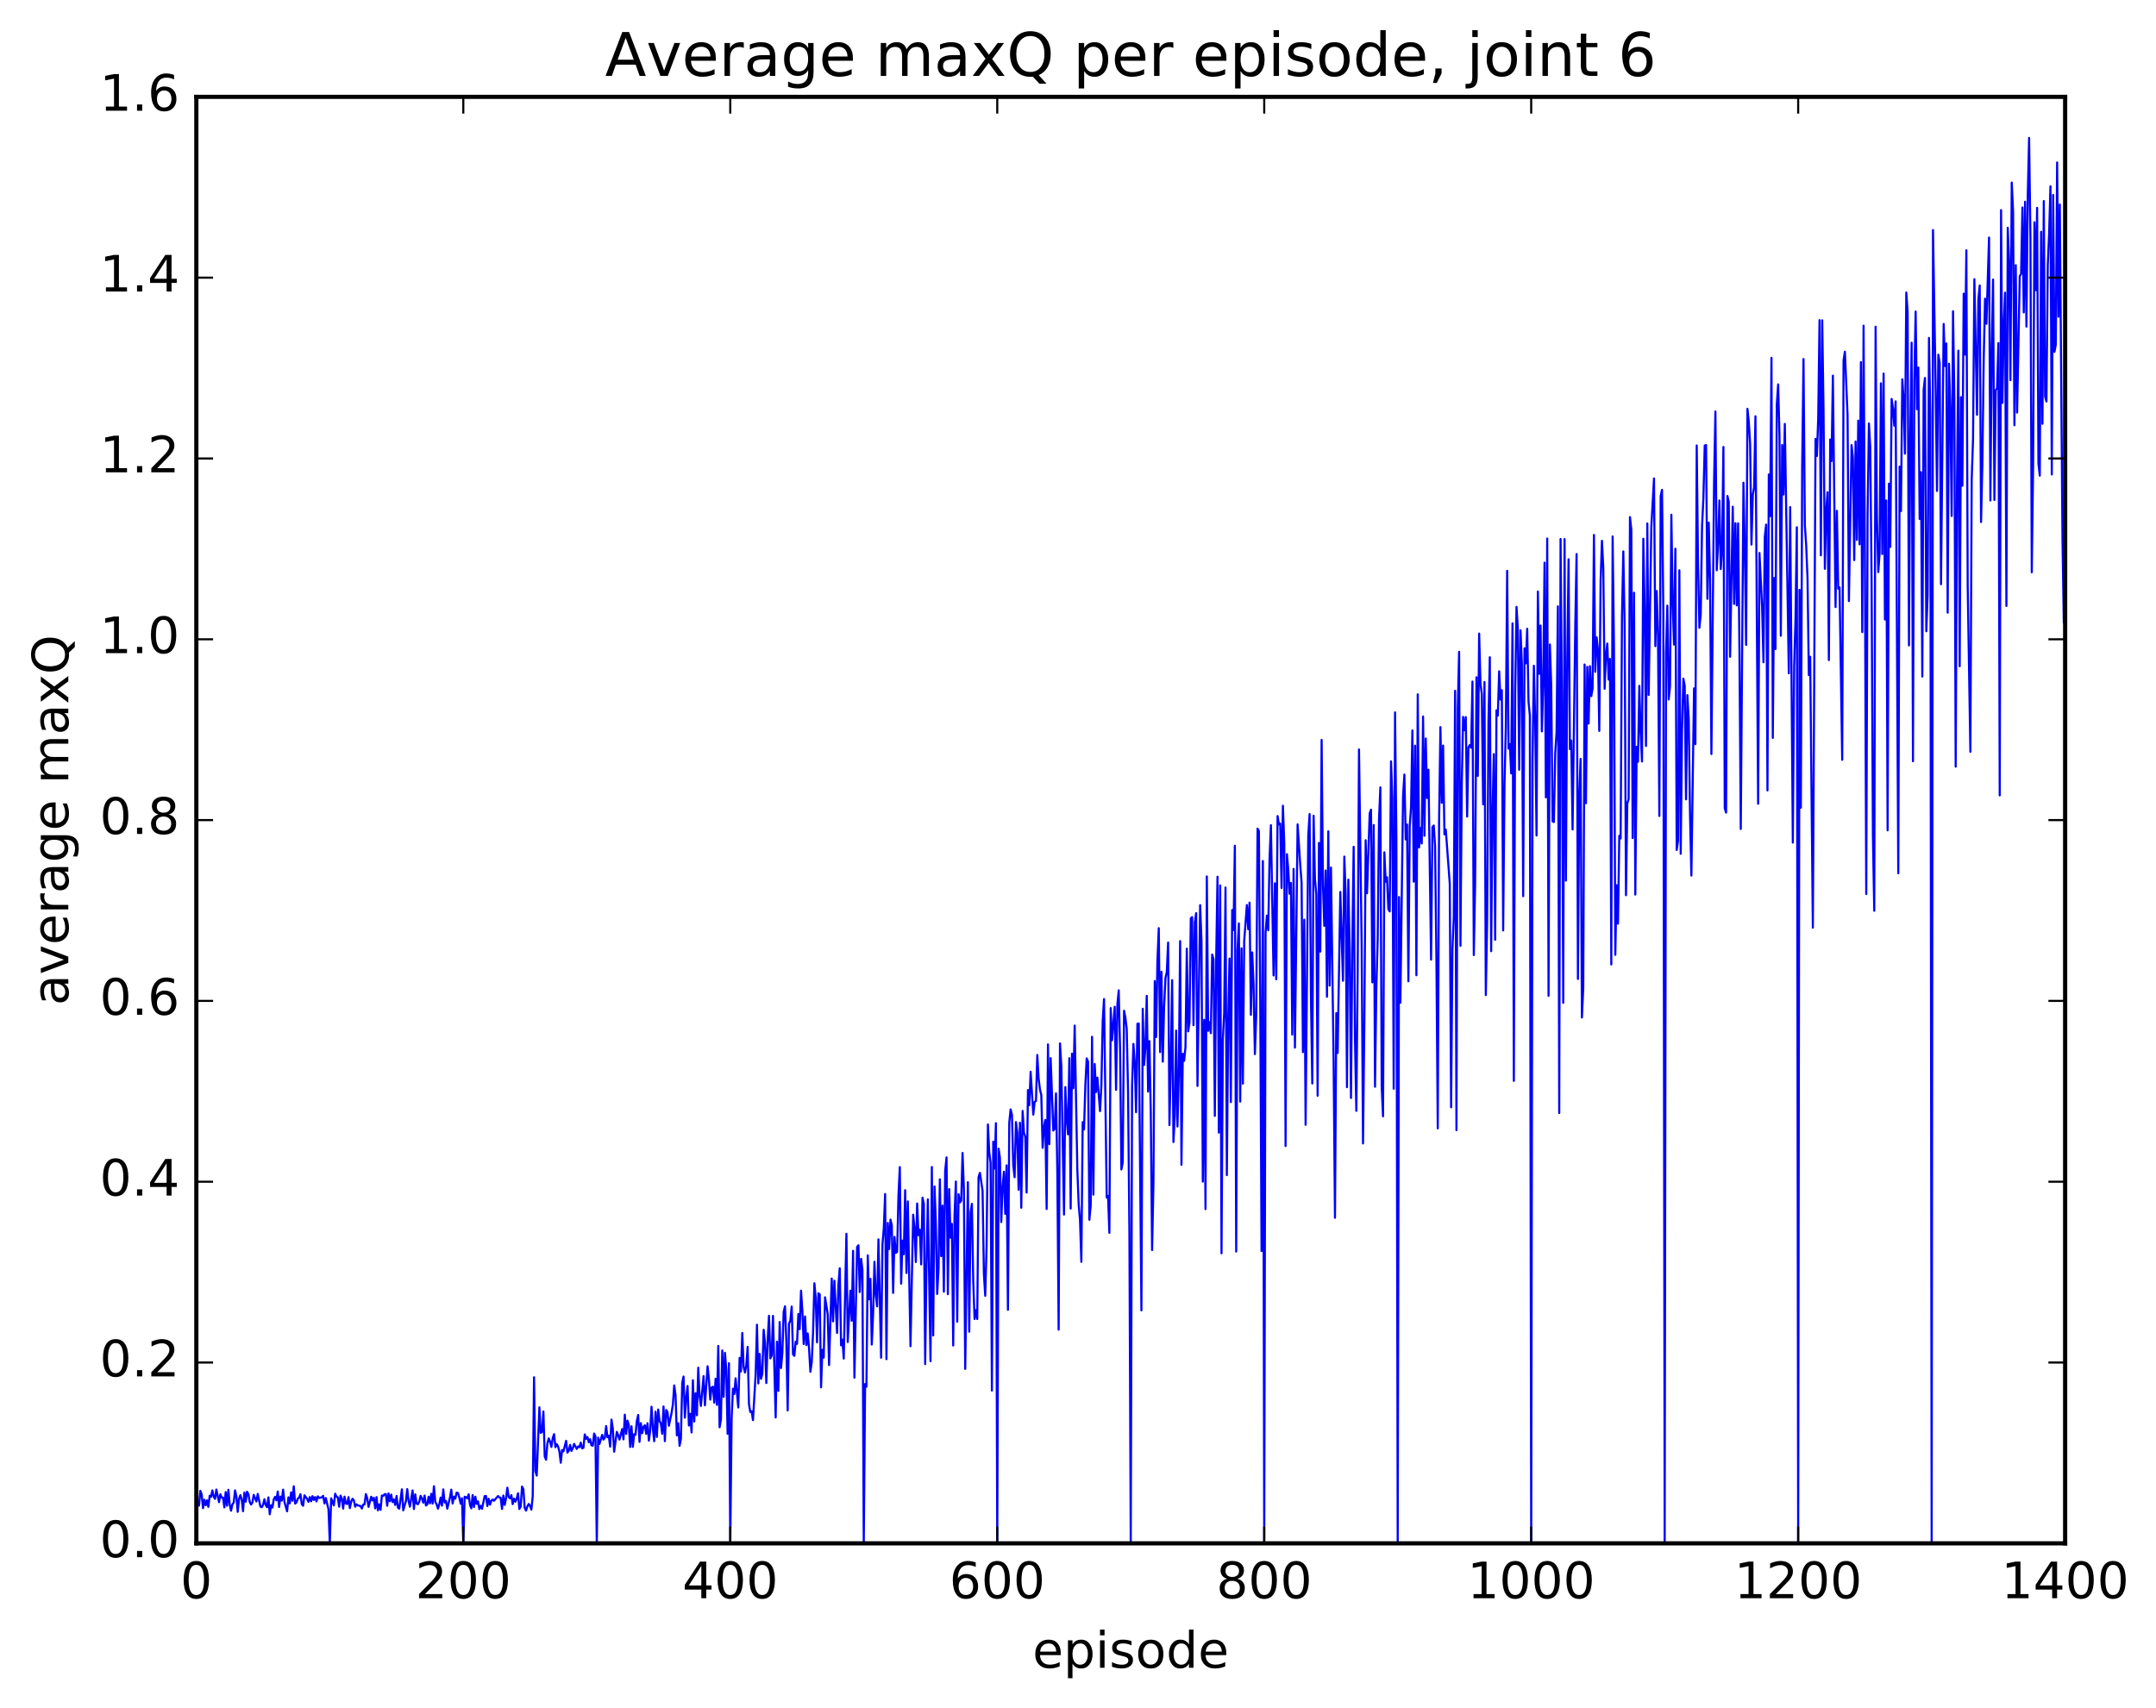 <?xml version="1.0" encoding="utf-8" standalone="no"?>
<!DOCTYPE svg PUBLIC "-//W3C//DTD SVG 1.1//EN"
  "http://www.w3.org/Graphics/SVG/1.1/DTD/svg11.dtd">
<!-- Created with matplotlib (http://matplotlib.org/) -->
<svg height="408pt" version="1.1" viewBox="0 0 515 408" width="515pt" xmlns="http://www.w3.org/2000/svg" xmlns:xlink="http://www.w3.org/1999/xlink">
 <defs>
  <style type="text/css">
*{stroke-linecap:butt;stroke-linejoin:round;stroke-miterlimit:100000;}
  </style>
 </defs>
 <g id="figure_1">
  <g id="patch_1">
   <path d="M 0 408.169 
L 515.768 408.169 
L 515.768 0 
L 0 0 
z
" style="fill:#ffffff;"/>
  </g>
  <g id="axes_1">
   <g id="patch_2">
    <path d="M 46.898 368.742 
L 493.298 368.742 
L 493.298 23.142 
L 46.898 23.142 
z
" style="fill:#ffffff;"/>
   </g>
   <g id="line2d_1">
    <path clip-path="url(#p1a069beee3)" d="M 46.898 358.721 
L 47.216 358.662 
L 47.535 359.735 
L 47.854 356.198 
L 48.173 357.058 
L 48.492 360.344 
L 48.811 358.315 
L 49.13 359.637 
L 49.448 358.481 
L 49.767 360.026 
L 50.086 357.361 
L 50.405 357.645 
L 50.724 356.106 
L 51.043 357.599 
L 51.361 358.124 
L 51.68 355.885 
L 52.318 358.913 
L 52.637 357.024 
L 52.956 357.812 
L 53.275 357.816 
L 53.593 360.163 
L 53.912 356.497 
L 54.231 359.752 
L 54.55 355.953 
L 54.869 359.485 
L 55.188 360.949 
L 55.507 359.448 
L 55.825 358.997 
L 56.144 356.091 
L 56.463 357.446 
L 56.782 361.22 
L 57.101 358.099 
L 57.42 357.227 
L 57.739 358.327 
L 58.057 361.071 
L 58.376 356.611 
L 58.695 358.797 
L 59.014 356.406 
L 59.333 356.982 
L 59.652 358.855 
L 59.971 359.469 
L 60.289 358.959 
L 60.608 357.167 
L 61.246 358.738 
L 61.565 356.946 
L 62.203 359.948 
L 62.522 360.116 
L 62.84 359.558 
L 63.159 358.199 
L 63.478 359.582 
L 63.797 360.122 
L 64.116 357.763 
L 64.435 361.797 
L 64.754 359.65 
L 65.072 360.201 
L 65.391 358.237 
L 65.71 357.634 
L 66.029 358.472 
L 66.348 356.366 
L 66.667 360.062 
L 66.986 357.57 
L 67.304 358.532 
L 67.623 355.911 
L 67.942 358.845 
L 68.58 361.096 
L 68.899 357.748 
L 69.218 359.201 
L 69.536 356.57 
L 69.855 358.572 
L 70.174 355.108 
L 70.493 359.24 
L 70.812 358.969 
L 71.131 358.048 
L 71.45 357.841 
L 71.768 357.008 
L 72.087 359.399 
L 72.406 359.761 
L 72.725 357.264 
L 73.363 358.125 
L 73.681 358.826 
L 74 357.69 
L 74.319 358.695 
L 74.638 357.475 
L 74.957 358.377 
L 75.276 357.688 
L 75.595 358.73 
L 75.913 357.515 
L 76.232 357.907 
L 76.87 357.757 
L 77.189 357.395 
L 77.508 359.206 
L 77.827 357.919 
L 78.464 360.594 
L 78.783 368.742 
L 79.102 357.99 
L 79.74 359.682 
L 80.059 356.895 
L 80.377 357.581 
L 80.696 357.75 
L 81.015 360 
L 81.334 357.335 
L 81.653 358.031 
L 81.972 360.444 
L 82.291 357.587 
L 82.609 359.206 
L 82.928 359.363 
L 83.247 357.709 
L 83.566 360.323 
L 83.885 358.783 
L 84.204 358.093 
L 84.523 358.465 
L 84.841 359.997 
L 85.16 359.429 
L 85.479 359.688 
L 86.117 359.821 
L 86.436 360.429 
L 86.755 359.467 
L 87.073 359.467 
L 87.392 356.972 
L 87.711 357.913 
L 88.03 360.029 
L 88.668 357.608 
L 88.987 358.506 
L 89.305 357.86 
L 89.624 360.392 
L 89.943 357.697 
L 90.262 360.854 
L 90.581 359.433 
L 90.9 360.742 
L 91.219 357.321 
L 91.537 357.42 
L 91.856 357.009 
L 92.175 356.967 
L 92.494 359.767 
L 92.813 356.806 
L 93.132 358.691 
L 93.451 357.102 
L 93.769 358.892 
L 94.088 358.248 
L 94.407 359.574 
L 94.726 357.417 
L 95.045 360.209 
L 95.364 360.455 
L 96.001 355.837 
L 96.32 360.855 
L 96.958 358.648 
L 97.277 355.793 
L 97.596 358.638 
L 97.915 359.983 
L 98.552 356.104 
L 98.871 360.548 
L 99.19 357.036 
L 99.509 359.245 
L 99.828 359.402 
L 100.147 358.806 
L 100.466 357.393 
L 100.784 358.011 
L 101.103 359.027 
L 101.422 357.334 
L 101.741 359.699 
L 102.06 359.471 
L 102.379 357.613 
L 102.698 359.191 
L 103.016 356.915 
L 103.335 359.249 
L 103.654 355.098 
L 103.973 358.865 
L 104.292 359.392 
L 104.611 360.456 
L 104.93 359.45 
L 105.248 357.801 
L 105.567 359.736 
L 105.886 355.854 
L 106.205 358.981 
L 106.524 358.6 
L 106.843 360.465 
L 107.48 357.828 
L 107.799 355.919 
L 108.118 359.229 
L 108.437 357.598 
L 108.756 358.088 
L 109.075 356.625 
L 109.394 356.723 
L 109.712 357.779 
L 110.031 359.246 
L 110.35 357.964 
L 110.669 368.742 
L 110.988 357.615 
L 111.307 357.694 
L 111.626 358.028 
L 111.944 357.022 
L 112.263 359.538 
L 112.582 360.372 
L 112.901 357.217 
L 113.22 360.075 
L 113.539 357.602 
L 113.858 359.325 
L 114.176 358.707 
L 114.495 360.555 
L 114.814 359.762 
L 115.133 360.495 
L 115.771 357.451 
L 116.09 357.438 
L 116.408 359.838 
L 116.727 358.086 
L 117.046 359.503 
L 117.365 358.584 
L 117.684 358.27 
L 118.003 358.569 
L 118.959 357.433 
L 119.278 357.772 
L 119.597 357.875 
L 119.916 360.54 
L 120.235 357.318 
L 120.553 359.557 
L 120.872 358.009 
L 121.191 355.444 
L 121.51 357.694 
L 121.829 357.979 
L 122.148 357.224 
L 122.467 359.376 
L 122.785 358.054 
L 123.104 358.799 
L 123.423 358.082 
L 123.742 356.782 
L 124.061 360.54 
L 124.38 359.931 
L 124.699 355.182 
L 125.017 355.824 
L 125.336 360.278 
L 125.655 360.924 
L 125.974 359.934 
L 126.293 359.335 
L 126.612 359.818 
L 126.931 360.677 
L 127.249 357.521 
L 127.568 329.063 
L 127.887 351.447 
L 128.206 352.558 
L 128.844 336.246 
L 129.163 342.348 
L 129.482 342.116 
L 129.8 337.239 
L 130.119 347.993 
L 130.438 348.772 
L 130.757 344.876 
L 131.076 343.661 
L 131.395 344.467 
L 131.714 345.708 
L 132.032 343.591 
L 132.351 342.656 
L 132.67 345.768 
L 132.989 345.041 
L 133.308 345.606 
L 133.627 346.816 
L 133.946 349.489 
L 134.264 346.453 
L 134.583 346.772 
L 135.221 344.25 
L 135.54 347.061 
L 135.859 346.625 
L 136.178 345.223 
L 136.496 346.665 
L 136.815 346.047 
L 137.134 344.979 
L 137.772 346.194 
L 138.091 345.585 
L 138.41 345.772 
L 138.728 344.674 
L 139.047 346.043 
L 139.366 345.914 
L 139.685 342.703 
L 140.004 343.779 
L 140.323 343.341 
L 140.642 344.604 
L 140.96 343.866 
L 141.279 345.326 
L 141.598 345.412 
L 141.917 342.511 
L 142.236 343.165 
L 142.555 368.742 
L 142.874 343.501 
L 143.192 344.999 
L 143.83 342.825 
L 144.149 343.954 
L 144.468 343.565 
L 144.787 340.726 
L 145.106 343.416 
L 145.424 343.023 
L 145.743 345.641 
L 146.062 339.177 
L 146.381 341.34 
L 146.7 346.852 
L 147.338 342.115 
L 147.656 342.864 
L 147.975 343.951 
L 148.613 341.45 
L 148.932 343.901 
L 149.251 338 
L 149.57 342.586 
L 149.888 339.417 
L 150.207 340.485 
L 150.526 345.718 
L 150.845 340.779 
L 151.164 345.699 
L 151.483 342.665 
L 151.802 342.817 
L 152.12 339.509 
L 152.439 338.075 
L 152.758 344.505 
L 153.077 340.022 
L 153.396 342.432 
L 153.715 340.878 
L 154.034 340.537 
L 154.352 342.578 
L 154.671 340.046 
L 154.99 344.212 
L 155.309 341.815 
L 155.628 336.102 
L 155.947 341.318 
L 156.266 344.343 
L 156.584 337.298 
L 156.903 343.329 
L 157.222 336.765 
L 157.541 339.499 
L 157.86 340.128 
L 158.179 342.575 
L 158.498 336.048 
L 158.816 344.329 
L 159.135 336.895 
L 159.454 337.422 
L 159.773 340.653 
L 160.411 337.611 
L 160.73 335.561 
L 161.048 331.019 
L 161.367 333.341 
L 161.686 342.944 
L 162.005 340.049 
L 162.324 345.443 
L 162.643 343.82 
L 162.962 330.396 
L 163.28 328.889 
L 163.599 338.715 
L 163.918 333.887 
L 164.237 331.142 
L 164.556 340.592 
L 164.875 337.809 
L 165.194 342.253 
L 165.512 329.773 
L 165.831 339.637 
L 166.15 332.879 
L 166.469 338.151 
L 166.788 326.781 
L 167.107 333.522 
L 167.425 335.914 
L 168.063 328.784 
L 168.382 335.771 
L 169.02 326.432 
L 169.339 329.555 
L 169.657 334.418 
L 169.976 331.525 
L 170.295 331.315 
L 170.614 335.13 
L 170.933 329.427 
L 171.252 335.653 
L 171.571 321.585 
L 171.889 341.008 
L 172.208 339.123 
L 172.527 322.665 
L 172.846 333.756 
L 173.165 323.233 
L 173.484 327.125 
L 173.803 342.576 
L 174.121 325.712 
L 174.44 368.742 
L 174.759 338.946 
L 175.078 331.797 
L 175.397 333.053 
L 175.716 329.312 
L 176.353 336.283 
L 176.672 324.436 
L 176.991 327.671 
L 177.31 318.473 
L 177.629 326.608 
L 177.948 327.938 
L 178.267 326.198 
L 178.585 321.808 
L 178.904 335.452 
L 179.223 337.359 
L 179.542 337.201 
L 179.861 339.31 
L 180.499 328.375 
L 180.817 316.509 
L 181.136 330.543 
L 181.455 323.482 
L 181.774 329.438 
L 182.093 328.224 
L 182.412 317.716 
L 182.731 320.761 
L 183.049 330.452 
L 183.368 320.238 
L 183.687 314.369 
L 184.006 324.554 
L 184.325 323.861 
L 184.644 314.401 
L 185.281 338.665 
L 185.6 320.576 
L 185.919 332.309 
L 186.238 315.863 
L 186.557 326.862 
L 186.876 323.379 
L 187.195 313.428 
L 187.513 312.104 
L 187.832 320.432 
L 188.151 336.987 
L 188.47 316.243 
L 188.789 315.544 
L 189.108 312.174 
L 189.427 323.604 
L 189.745 323.952 
L 190.064 320.56 
L 190.383 321.081 
L 190.702 313.952 
L 191.021 317.573 
L 191.34 308.37 
L 191.659 313.132 
L 191.977 321.123 
L 192.296 314.53 
L 192.615 321.37 
L 192.934 318.595 
L 193.253 322.115 
L 193.572 327.744 
L 193.891 325.569 
L 194.209 318.588 
L 194.528 306.609 
L 194.847 310.049 
L 195.166 320.727 
L 195.485 309.007 
L 195.804 309.24 
L 196.123 331.476 
L 196.441 322.5 
L 196.76 324.372 
L 197.079 309.955 
L 197.717 313.968 
L 198.036 326.156 
L 198.673 305.483 
L 198.992 315.716 
L 199.311 306.004 
L 199.949 318.483 
L 200.268 307.002 
L 200.587 303.022 
L 200.905 321.439 
L 201.224 320.07 
L 201.543 324.595 
L 202.181 294.778 
L 202.5 320.643 
L 203.137 308.37 
L 203.456 315.545 
L 203.775 298.852 
L 204.094 329.154 
L 204.732 297.933 
L 205.051 297.526 
L 205.369 308.705 
L 205.688 300.769 
L 206.007 303.363 
L 206.326 368.742 
L 206.645 330.678 
L 206.964 331.322 
L 207.283 299.932 
L 207.601 310.444 
L 207.92 305.545 
L 208.239 321.246 
L 208.558 313.96 
L 208.877 301.47 
L 209.196 309.456 
L 209.515 312.127 
L 209.833 296.111 
L 210.471 324.392 
L 210.79 297.334 
L 211.109 293.514 
L 211.428 285.274 
L 211.747 324.733 
L 212.065 292.191 
L 212.384 298.428 
L 212.703 291.398 
L 213.022 292.747 
L 213.341 308.904 
L 213.66 295.535 
L 213.979 299.353 
L 214.298 299.077 
L 214.616 285.546 
L 214.935 278.851 
L 215.254 306.702 
L 215.573 296.405 
L 215.892 299.668 
L 216.211 284.361 
L 216.53 304.146 
L 216.848 287.047 
L 217.486 321.648 
L 218.124 290.23 
L 218.443 293.322 
L 218.762 301.521 
L 219.08 287.553 
L 219.399 295.129 
L 219.718 293.807 
L 220.037 302.097 
L 220.356 286.153 
L 220.675 287.635 
L 220.994 325.911 
L 221.312 301.834 
L 221.631 286.568 
L 222.269 325.221 
L 222.588 278.828 
L 222.907 319.071 
L 223.226 283.48 
L 223.544 292.009 
L 223.863 309.159 
L 224.182 303.238 
L 224.501 281.769 
L 224.82 300.117 
L 225.139 288.061 
L 225.458 308.633 
L 225.776 279.779 
L 226.095 276.525 
L 226.414 309.211 
L 226.733 284.108 
L 227.052 295.707 
L 227.371 292.411 
L 227.69 321.479 
L 228.008 290.313 
L 228.327 282.294 
L 228.646 315.784 
L 228.965 285.318 
L 229.284 287.315 
L 229.603 286.878 
L 229.922 275.472 
L 230.24 284.046 
L 230.559 327.064 
L 231.197 282.453 
L 231.516 318.165 
L 231.835 289.719 
L 232.154 287.635 
L 232.472 305.879 
L 232.791 315.146 
L 233.11 313.02 
L 233.429 315.148 
L 233.748 281.249 
L 234.067 280.234 
L 234.704 284.485 
L 235.023 304.456 
L 235.342 309.601 
L 235.661 297.942 
L 235.98 268.666 
L 236.299 275.291 
L 236.618 277.8 
L 236.936 332.242 
L 237.255 272.767 
L 237.574 279.193 
L 237.893 268.353 
L 238.212 368.742 
L 238.531 274.458 
L 238.85 276.635 
L 239.168 291.978 
L 239.487 283.657 
L 239.806 279.953 
L 240.125 290.024 
L 240.444 278.441 
L 240.763 312.953 
L 241.082 268.251 
L 241.4 265.065 
L 241.719 266.357 
L 242.038 278.438 
L 242.357 281.268 
L 242.676 268.094 
L 242.995 270.523 
L 243.314 284.257 
L 243.632 268.249 
L 243.951 288.56 
L 244.27 265.425 
L 244.589 270.597 
L 244.908 271.638 
L 245.227 284.931 
L 245.546 260.436 
L 245.864 264.083 
L 246.183 256.063 
L 246.821 266.307 
L 247.14 263.281 
L 247.459 263.059 
L 247.778 252.067 
L 248.096 257.708 
L 248.415 260.329 
L 248.734 261.643 
L 249.053 274.233 
L 249.372 269.268 
L 249.691 267.595 
L 250.01 288.862 
L 250.328 249.532 
L 250.647 273.364 
L 250.966 252.813 
L 251.604 270.121 
L 251.923 269.716 
L 252.242 261.236 
L 252.56 279.545 
L 252.879 317.683 
L 253.198 249.299 
L 253.517 254.694 
L 254.155 290.191 
L 254.474 259.729 
L 254.792 267.14 
L 255.111 271.019 
L 255.43 252.838 
L 255.749 288.752 
L 256.068 251.746 
L 256.387 260.005 
L 256.705 245.038 
L 257.343 279.513 
L 257.662 287.715 
L 257.981 291.53 
L 258.3 301.487 
L 258.619 268.118 
L 258.938 269.869 
L 259.256 259.255 
L 259.575 252.88 
L 259.894 253.627 
L 260.213 291.436 
L 260.532 288.054 
L 260.851 247.712 
L 261.17 285.421 
L 261.488 254.213 
L 261.807 260.926 
L 262.126 257.466 
L 262.764 265.476 
L 263.083 259.427 
L 263.401 243.893 
L 263.72 238.7 
L 264.358 286.137 
L 264.677 285.735 
L 264.996 294.562 
L 265.315 240.86 
L 265.634 248.547 
L 266.271 240.553 
L 266.59 260.397 
L 266.909 239.965 
L 267.228 236.616 
L 267.547 250.752 
L 267.865 279.414 
L 268.184 277.682 
L 268.503 241.497 
L 268.822 243.135 
L 269.141 245.847 
L 269.46 260.953 
L 269.779 294.409 
L 270.098 368.742 
L 270.416 259.584 
L 270.735 249.412 
L 271.054 253.834 
L 271.373 265.732 
L 271.692 244.607 
L 272.011 244.551 
L 272.648 313.087 
L 272.967 241.018 
L 273.286 254.453 
L 273.605 250.223 
L 273.924 237.941 
L 274.243 260.796 
L 274.562 248.741 
L 274.88 265.503 
L 275.199 298.669 
L 275.518 282.79 
L 275.837 234.396 
L 276.156 247.792 
L 276.475 229.442 
L 276.793 221.758 
L 277.112 251.379 
L 277.431 232.185 
L 277.75 253.664 
L 278.069 240.516 
L 278.388 233.706 
L 278.707 232.277 
L 279.026 225.203 
L 279.344 268.798 
L 279.663 254.8 
L 279.982 234.181 
L 280.301 272.859 
L 280.62 266.712 
L 280.939 246.246 
L 281.257 269.15 
L 281.576 256.86 
L 281.895 224.855 
L 282.214 278.293 
L 282.533 251.781 
L 282.852 253.463 
L 283.171 250.197 
L 283.49 226.659 
L 283.808 246.424 
L 284.127 244.345 
L 284.446 219.415 
L 284.765 219.112 
L 285.084 244.943 
L 285.403 220.322 
L 285.721 218.164 
L 286.04 259.455 
L 286.678 216.261 
L 286.997 224.915 
L 287.316 282.323 
L 287.635 243.687 
L 287.954 288.879 
L 288.272 209.4 
L 288.591 246.284 
L 288.91 244.22 
L 289.229 246.864 
L 289.548 228.067 
L 289.867 229.12 
L 290.185 266.612 
L 290.504 229.267 
L 290.823 209.473 
L 291.142 270.611 
L 291.461 211.56 
L 291.78 299.442 
L 292.099 248.39 
L 292.418 242.055 
L 292.736 212.052 
L 293.055 280.771 
L 293.374 243.821 
L 293.693 229.012 
L 294.012 263.308 
L 294.331 217.424 
L 294.649 222.214 
L 294.968 202.074 
L 295.287 299.023 
L 295.606 227.089 
L 295.925 220.63 
L 296.244 263.204 
L 296.563 226.578 
L 296.882 258.91 
L 297.2 224.741 
L 297.838 216.235 
L 298.157 222.012 
L 298.476 215.658 
L 298.795 242.461 
L 299.113 227.543 
L 299.432 235.12 
L 299.751 251.853 
L 300.07 242.847 
L 300.389 197.975 
L 300.708 198.568 
L 301.027 238.58 
L 301.346 298.916 
L 301.664 205.722 
L 301.983 368.742 
L 302.302 222.906 
L 302.621 218.768 
L 302.94 222.255 
L 303.259 204.977 
L 303.577 197.152 
L 304.215 233.065 
L 304.534 211.051 
L 304.853 233.964 
L 305.172 194.976 
L 305.491 196.987 
L 305.81 196.773 
L 306.128 212.169 
L 306.447 192.514 
L 306.766 201.521 
L 307.085 273.815 
L 307.404 204.08 
L 307.723 207.698 
L 308.041 213.545 
L 308.36 210.957 
L 308.679 247.183 
L 308.998 207.606 
L 309.317 250.295 
L 309.955 196.965 
L 310.592 206.737 
L 310.911 210.893 
L 311.23 251.375 
L 311.549 219.749 
L 311.868 268.748 
L 312.505 199.589 
L 312.824 194.507 
L 313.143 238.183 
L 313.462 258.867 
L 313.781 194.901 
L 314.1 210.051 
L 314.419 213.612 
L 314.738 261.79 
L 315.056 201.398 
L 315.375 227.371 
L 315.694 176.779 
L 316.013 211.555 
L 316.332 221.205 
L 316.651 207.981 
L 316.969 238.149 
L 317.288 198.629 
L 317.607 235.495 
L 317.926 207.273 
L 318.564 253.946 
L 318.883 290.962 
L 319.202 242.056 
L 319.52 251.586 
L 320.158 213.12 
L 320.796 234.322 
L 321.115 204.662 
L 321.433 213.604 
L 321.752 259.753 
L 322.071 210.175 
L 322.39 226.616 
L 322.709 262.339 
L 323.028 225.12 
L 323.347 202.321 
L 323.666 248.204 
L 323.984 265.411 
L 324.303 232.78 
L 324.622 179.073 
L 325.26 225.926 
L 325.579 273.195 
L 325.897 244.777 
L 326.216 200.758 
L 326.535 213.421 
L 327.173 194.339 
L 327.492 193.453 
L 327.811 234.713 
L 328.13 197.12 
L 328.448 259.648 
L 328.767 236.099 
L 329.086 224.44 
L 329.405 195.701 
L 329.724 188.128 
L 330.043 259.748 
L 330.361 266.725 
L 330.68 203.643 
L 330.999 210.675 
L 331.318 209.609 
L 331.637 217.197 
L 331.956 217.762 
L 332.275 181.906 
L 332.594 190.68 
L 332.912 260.128 
L 333.231 170.207 
L 333.55 200.265 
L 333.869 368.742 
L 334.188 214.328 
L 334.507 239.566 
L 335.144 190.259 
L 335.463 185.056 
L 335.782 200.555 
L 336.101 196.99 
L 336.42 234.456 
L 336.739 197.377 
L 337.058 192.782 
L 337.376 174.533 
L 337.695 210.657 
L 338.014 178.161 
L 338.333 233.014 
L 338.652 165.89 
L 338.971 202.478 
L 339.289 197.831 
L 339.608 201.526 
L 339.927 171.197 
L 340.246 199.682 
L 340.565 176.44 
L 340.884 190.663 
L 341.203 183.907 
L 341.84 229.279 
L 342.159 197.617 
L 342.478 197.225 
L 342.797 202.121 
L 343.116 229.497 
L 343.435 269.592 
L 343.753 196.059 
L 344.072 173.728 
L 344.391 191.818 
L 344.71 178.127 
L 345.029 199.347 
L 345.348 198.187 
L 346.304 211.153 
L 346.623 264.561 
L 346.942 226.773 
L 347.261 219.224 
L 347.58 165.051 
L 347.899 270.018 
L 348.217 169.356 
L 348.536 155.74 
L 348.855 225.974 
L 349.174 187.236 
L 349.493 171.284 
L 349.812 174.474 
L 350.131 171.33 
L 350.45 195.108 
L 350.768 178.582 
L 351.087 178.019 
L 351.406 178.668 
L 351.725 162.837 
L 352.044 228.198 
L 352.363 211.182 
L 352.682 161.807 
L 353 185.388 
L 353.319 151.375 
L 353.638 163.284 
L 353.957 165.816 
L 354.276 192.175 
L 354.595 162.952 
L 354.913 237.751 
L 355.232 220.132 
L 355.551 172.202 
L 355.87 157.033 
L 356.189 227.265 
L 356.508 194.277 
L 356.827 180.171 
L 357.146 224.536 
L 357.464 169.718 
L 357.783 170.981 
L 358.102 160.389 
L 358.421 167.152 
L 358.74 164.897 
L 359.059 222.299 
L 359.377 187.575 
L 359.696 173.723 
L 360.015 136.387 
L 360.334 178.848 
L 360.653 177.784 
L 360.972 184.794 
L 361.291 148.943 
L 361.61 258.241 
L 361.928 165.802 
L 362.247 144.999 
L 362.566 150.28 
L 362.885 183.919 
L 363.204 150.603 
L 363.523 158.574 
L 363.841 214.118 
L 364.16 154.902 
L 364.479 158.481 
L 364.798 150.23 
L 365.117 167.695 
L 365.436 170.951 
L 365.755 368.742 
L 366.074 181.574 
L 366.392 159.06 
L 366.711 172.341 
L 367.03 199.625 
L 367.349 141.343 
L 367.668 160.996 
L 367.987 149.463 
L 368.305 174.741 
L 368.624 163.367 
L 368.943 134.438 
L 369.262 190.514 
L 369.581 128.663 
L 369.9 237.932 
L 370.219 153.983 
L 370.538 163.665 
L 370.856 196.242 
L 371.175 196.405 
L 371.494 180.036 
L 371.813 174.868 
L 372.132 144.866 
L 372.451 265.937 
L 372.769 128.778 
L 373.088 166.838 
L 373.407 239.601 
L 373.726 128.808 
L 374.045 210.391 
L 374.364 158.206 
L 374.683 133.623 
L 375.002 178.981 
L 375.32 176.949 
L 375.639 198.178 
L 376.277 149.785 
L 376.596 132.375 
L 376.915 233.899 
L 377.233 190.299 
L 377.552 181.311 
L 377.871 243.114 
L 378.19 236.05 
L 378.509 158.764 
L 378.828 191.917 
L 379.147 159.328 
L 379.466 172.876 
L 379.784 159.167 
L 380.103 166.327 
L 380.422 164.495 
L 380.741 127.821 
L 381.06 160.517 
L 381.379 152.289 
L 381.697 155.198 
L 382.016 174.638 
L 382.335 138.741 
L 382.654 129.206 
L 382.973 135.571 
L 383.292 164.583 
L 383.611 156.565 
L 383.93 153.762 
L 384.248 162.363 
L 384.567 157.43 
L 384.886 230.429 
L 385.205 128.168 
L 385.524 154.383 
L 385.843 228.13 
L 386.161 211.499 
L 386.48 220.692 
L 386.799 199.679 
L 387.118 200.337 
L 387.437 147.373 
L 387.756 131.744 
L 388.075 149.635 
L 388.394 213.89 
L 388.712 192.001 
L 389.031 190.919 
L 389.35 123.546 
L 389.669 126.539 
L 389.988 200.236 
L 390.307 141.609 
L 390.625 213.736 
L 390.944 178.433 
L 391.263 181.991 
L 391.582 163.876 
L 391.901 175.019 
L 392.22 181.933 
L 392.539 128.716 
L 392.858 145.987 
L 393.176 178.221 
L 393.495 125.066 
L 393.814 166.034 
L 394.452 125.839 
L 395.089 114.313 
L 395.408 154.381 
L 395.727 141.218 
L 396.046 151.889 
L 396.365 194.956 
L 396.684 118.525 
L 397.003 117.036 
L 397.322 146.759 
L 397.64 368.742 
L 397.959 156.028 
L 398.278 144.697 
L 398.597 167.123 
L 398.916 163.957 
L 399.235 122.975 
L 399.553 144.088 
L 399.872 154.009 
L 400.191 131.106 
L 400.51 203.078 
L 400.829 200.928 
L 401.148 136.256 
L 401.467 203.996 
L 401.786 174.522 
L 402.104 162.145 
L 402.423 163.858 
L 402.742 190.99 
L 403.061 166.087 
L 403.38 171.777 
L 403.699 194.726 
L 404.017 209.192 
L 404.655 164.466 
L 404.974 177.79 
L 405.293 106.428 
L 405.612 135.218 
L 405.931 149.993 
L 406.25 146.806 
L 406.568 125.72 
L 406.887 118.989 
L 407.206 106.443 
L 407.525 106.331 
L 407.844 143.078 
L 408.163 124.865 
L 408.481 138.623 
L 408.8 180.163 
L 409.438 115.277 
L 409.757 98.317 
L 410.076 136.247 
L 410.395 130.072 
L 410.714 119.574 
L 411.032 135.974 
L 411.351 131.109 
L 411.67 106.793 
L 411.989 193.124 
L 412.308 194.155 
L 412.627 118.501 
L 412.945 119.936 
L 413.264 156.919 
L 413.902 121.065 
L 414.221 144.298 
L 414.54 125.003 
L 414.859 144.644 
L 415.178 125.043 
L 415.496 155.162 
L 415.815 198.061 
L 416.453 115.331 
L 416.772 130.83 
L 417.091 154.086 
L 417.409 97.68 
L 417.728 100.788 
L 418.047 106.024 
L 418.366 130.115 
L 418.685 118.25 
L 419.004 116.48 
L 419.323 99.465 
L 419.96 192.043 
L 420.279 132.12 
L 420.917 145.192 
L 421.236 158.236 
L 421.555 128.231 
L 421.873 125.337 
L 422.192 188.859 
L 422.511 113.368 
L 422.83 123.313 
L 423.149 85.494 
L 423.468 176.297 
L 423.787 138.088 
L 424.106 155.073 
L 424.424 96.594 
L 424.743 91.842 
L 425.062 104.114 
L 425.381 151.903 
L 425.7 106.313 
L 426.019 118.157 
L 426.337 101.29 
L 427.294 160.868 
L 427.613 121.161 
L 428.251 201.318 
L 428.57 159.239 
L 428.888 147.873 
L 429.207 125.973 
L 429.526 368.742 
L 429.845 140.924 
L 430.164 192.983 
L 430.483 111.444 
L 430.801 85.789 
L 431.12 125.461 
L 431.439 130.279 
L 431.758 138.188 
L 432.077 161.31 
L 432.396 156.907 
L 433.034 221.639 
L 433.671 104.858 
L 433.99 108.957 
L 434.309 100.08 
L 434.628 76.486 
L 434.947 132.686 
L 435.265 76.528 
L 435.584 97.974 
L 435.903 135.905 
L 436.222 122.07 
L 436.541 117.61 
L 436.86 157.707 
L 437.179 105 
L 437.498 110.17 
L 437.816 89.753 
L 438.454 145.043 
L 438.773 122.047 
L 439.092 140.651 
L 439.411 140.335 
L 440.048 181.536 
L 440.367 86.08 
L 440.686 84.036 
L 441.324 99.208 
L 441.643 143.612 
L 442.28 106.352 
L 442.599 109.303 
L 442.918 133.824 
L 443.237 105.491 
L 443.556 129.006 
L 443.875 100.488 
L 444.193 130.057 
L 444.512 86.51 
L 444.831 151.017 
L 445.15 77.809 
L 445.469 134.533 
L 445.788 213.601 
L 446.107 122.984 
L 446.425 101.175 
L 446.744 106.731 
L 447.063 138.929 
L 447.382 199.666 
L 447.701 217.604 
L 448.02 78.058 
L 448.339 123.441 
L 448.658 136.686 
L 448.976 132.185 
L 449.295 91.581 
L 449.614 132.374 
L 449.933 89.251 
L 450.252 148.018 
L 450.571 119.569 
L 450.889 198.39 
L 451.208 115.547 
L 451.527 130.665 
L 451.846 95.319 
L 452.165 97.569 
L 452.484 101.708 
L 452.803 95.892 
L 453.44 208.644 
L 453.759 111.481 
L 454.078 122.123 
L 454.397 90.633 
L 454.716 95.417 
L 455.035 108.394 
L 455.353 69.89 
L 455.672 74.564 
L 455.991 154.197 
L 456.31 103.595 
L 456.629 81.88 
L 456.948 181.882 
L 457.267 90.943 
L 457.586 74.436 
L 457.904 97.771 
L 458.223 87.82 
L 458.542 123.997 
L 458.861 112.816 
L 459.18 161.644 
L 459.499 93.118 
L 459.817 90.308 
L 460.136 150.823 
L 460.455 142.077 
L 460.774 80.733 
L 461.093 99.451 
L 461.412 368.742 
L 461.731 54.967 
L 462.368 92.604 
L 462.687 117.294 
L 463.006 84.744 
L 463.325 86.641 
L 463.644 139.587 
L 464.281 77.4 
L 464.6 87.447 
L 464.919 82.056 
L 465.238 146.378 
L 465.557 86.895 
L 465.876 98.094 
L 466.195 123.279 
L 466.514 74.377 
L 466.832 94.89 
L 467.151 183.179 
L 467.47 114.821 
L 467.789 83.781 
L 468.108 159.182 
L 468.427 94.9 
L 468.745 116.059 
L 469.064 70.164 
L 469.383 84.713 
L 469.702 59.795 
L 470.021 139.902 
L 470.659 179.617 
L 470.978 114.389 
L 471.296 104.919 
L 471.615 66.709 
L 472.253 99.102 
L 472.572 71.512 
L 472.891 68.205 
L 473.209 124.731 
L 473.528 110.664 
L 473.847 85.804 
L 474.166 71.36 
L 474.485 77.346 
L 475.123 56.748 
L 475.442 119.573 
L 475.76 83.863 
L 476.079 66.793 
L 476.398 119.457 
L 476.717 93.255 
L 477.036 92.722 
L 477.355 81.966 
L 477.673 190.044 
L 477.992 50.193 
L 478.311 96.262 
L 478.63 77.803 
L 478.949 69.933 
L 479.268 144.776 
L 479.587 54.431 
L 479.906 62.258 
L 480.224 90.828 
L 480.543 43.613 
L 480.862 50.544 
L 481.181 101.602 
L 481.5 63.361 
L 481.819 98.566 
L 482.456 65.947 
L 482.775 65.456 
L 483.094 49.573 
L 483.413 74.639 
L 483.732 48.187 
L 484.051 78.029 
L 484.37 46.716 
L 484.688 32.949 
L 485.007 56.986 
L 485.326 136.728 
L 485.645 111.356 
L 485.964 53.106 
L 486.283 69.327 
L 486.601 49.653 
L 486.92 110.794 
L 487.239 113.648 
L 487.558 55.392 
L 487.877 101.251 
L 488.196 48.034 
L 488.515 94.747 
L 488.834 95.919 
L 489.152 63.259 
L 489.471 55.747 
L 489.79 44.519 
L 490.109 113.357 
L 490.428 46.58 
L 490.747 84.076 
L 491.065 82.31 
L 491.384 38.814 
L 491.703 75.668 
L 492.022 48.861 
L 492.66 128.848 
L 492.979 148.658 
L 492.979 148.658 
" style="fill:none;stroke:#0000ff;stroke-linecap:square;stroke-width:0.5;"/>
   </g>
   <g id="patch_3">
    <path d="M 46.898 23.142 
L 493.298 23.142 
" style="fill:none;stroke:#000000;stroke-linecap:square;stroke-linejoin:miter;"/>
   </g>
   <g id="patch_4">
    <path d="M 493.298 368.742 
L 493.298 23.142 
" style="fill:none;stroke:#000000;stroke-linecap:square;stroke-linejoin:miter;"/>
   </g>
   <g id="patch_5">
    <path d="M 46.898 368.742 
L 46.898 23.142 
" style="fill:none;stroke:#000000;stroke-linecap:square;stroke-linejoin:miter;"/>
   </g>
   <g id="patch_6">
    <path d="M 46.898 368.742 
L 493.298 368.742 
" style="fill:none;stroke:#000000;stroke-linecap:square;stroke-linejoin:miter;"/>
   </g>
   <g id="matplotlib.axis_1">
    <g id="xtick_1">
     <g id="line2d_2">
      <defs>
       <path d="M 0 0 
L 0 -4 
" id="m74941cea46" style="stroke:#000000;stroke-width:0.5;"/>
      </defs>
      <g>
       <use style="stroke:#000000;stroke-width:0.5;" x="46.898" xlink:href="#m74941cea46" y="368.742"/>
      </g>
     </g>
     <g id="line2d_3">
      <defs>
       <path d="M 0 0 
L 0 4 
" id="m4e88b9f6c7" style="stroke:#000000;stroke-width:0.5;"/>
      </defs>
      <g>
       <use style="stroke:#000000;stroke-width:0.5;" x="46.898" xlink:href="#m4e88b9f6c7" y="23.142"/>
      </g>
     </g>
     <g id="text_1">
      <!-- 0 -->
      <defs>
       <path d="M 31.781 66.406 
Q 24.172 66.406 20.328 58.906 
Q 16.5 51.422 16.5 36.375 
Q 16.5 21.391 20.328 13.891 
Q 24.172 6.391 31.781 6.391 
Q 39.453 6.391 43.281 13.891 
Q 47.125 21.391 47.125 36.375 
Q 47.125 51.422 43.281 58.906 
Q 39.453 66.406 31.781 66.406 
M 31.781 74.219 
Q 44.047 74.219 50.516 64.516 
Q 56.984 54.828 56.984 36.375 
Q 56.984 17.969 50.516 8.266 
Q 44.047 -1.422 31.781 -1.422 
Q 19.531 -1.422 13.062 8.266 
Q 6.594 17.969 6.594 36.375 
Q 6.594 54.828 13.062 64.516 
Q 19.531 74.219 31.781 74.219 
" id="BitstreamVeraSans-Roman-30"/>
      </defs>
      <g transform="translate(43.08 381.86)scale(0.12 -0.12)">
       <use xlink:href="#BitstreamVeraSans-Roman-30"/>
      </g>
     </g>
    </g>
    <g id="xtick_2">
     <g id="line2d_4">
      <g>
       <use style="stroke:#000000;stroke-width:0.5;" x="110.669" xlink:href="#m74941cea46" y="368.742"/>
      </g>
     </g>
     <g id="line2d_5">
      <g>
       <use style="stroke:#000000;stroke-width:0.5;" x="110.669" xlink:href="#m4e88b9f6c7" y="23.142"/>
      </g>
     </g>
     <g id="text_2">
      <!-- 200 -->
      <defs>
       <path d="M 19.188 8.297 
L 53.609 8.297 
L 53.609 0 
L 7.328 0 
L 7.328 8.297 
Q 12.938 14.109 22.625 23.891 
Q 32.328 33.688 34.812 36.531 
Q 39.547 41.844 41.422 45.531 
Q 43.312 49.219 43.312 52.781 
Q 43.312 58.594 39.234 62.25 
Q 35.156 65.922 28.609 65.922 
Q 23.969 65.922 18.812 64.312 
Q 13.672 62.703 7.812 59.422 
L 7.812 69.391 
Q 13.766 71.781 18.938 73 
Q 24.125 74.219 28.422 74.219 
Q 39.75 74.219 46.484 68.547 
Q 53.219 62.891 53.219 53.422 
Q 53.219 48.922 51.531 44.891 
Q 49.859 40.875 45.406 35.406 
Q 44.188 33.984 37.641 27.219 
Q 31.109 20.453 19.188 8.297 
" id="BitstreamVeraSans-Roman-32"/>
      </defs>
      <g transform="translate(99.216 381.86)scale(0.12 -0.12)">
       <use xlink:href="#BitstreamVeraSans-Roman-32"/>
       <use x="63.623" xlink:href="#BitstreamVeraSans-Roman-30"/>
       <use x="127.246" xlink:href="#BitstreamVeraSans-Roman-30"/>
      </g>
     </g>
    </g>
    <g id="xtick_3">
     <g id="line2d_6">
      <g>
       <use style="stroke:#000000;stroke-width:0.5;" x="174.44" xlink:href="#m74941cea46" y="368.742"/>
      </g>
     </g>
     <g id="line2d_7">
      <g>
       <use style="stroke:#000000;stroke-width:0.5;" x="174.44" xlink:href="#m4e88b9f6c7" y="23.142"/>
      </g>
     </g>
     <g id="text_3">
      <!-- 400 -->
      <defs>
       <path d="M 37.797 64.312 
L 12.891 25.391 
L 37.797 25.391 
z
M 35.203 72.906 
L 47.609 72.906 
L 47.609 25.391 
L 58.016 25.391 
L 58.016 17.188 
L 47.609 17.188 
L 47.609 0 
L 37.797 0 
L 37.797 17.188 
L 4.891 17.188 
L 4.891 26.703 
z
" id="BitstreamVeraSans-Roman-34"/>
      </defs>
      <g transform="translate(162.988 381.86)scale(0.12 -0.12)">
       <use xlink:href="#BitstreamVeraSans-Roman-34"/>
       <use x="63.623" xlink:href="#BitstreamVeraSans-Roman-30"/>
       <use x="127.246" xlink:href="#BitstreamVeraSans-Roman-30"/>
      </g>
     </g>
    </g>
    <g id="xtick_4">
     <g id="line2d_8">
      <g>
       <use style="stroke:#000000;stroke-width:0.5;" x="238.212" xlink:href="#m74941cea46" y="368.742"/>
      </g>
     </g>
     <g id="line2d_9">
      <g>
       <use style="stroke:#000000;stroke-width:0.5;" x="238.212" xlink:href="#m4e88b9f6c7" y="23.142"/>
      </g>
     </g>
     <g id="text_4">
      <!-- 600 -->
      <defs>
       <path d="M 33.016 40.375 
Q 26.375 40.375 22.484 35.828 
Q 18.609 31.297 18.609 23.391 
Q 18.609 15.531 22.484 10.953 
Q 26.375 6.391 33.016 6.391 
Q 39.656 6.391 43.531 10.953 
Q 47.406 15.531 47.406 23.391 
Q 47.406 31.297 43.531 35.828 
Q 39.656 40.375 33.016 40.375 
M 52.594 71.297 
L 52.594 62.312 
Q 48.875 64.062 45.094 64.984 
Q 41.312 65.922 37.594 65.922 
Q 27.828 65.922 22.672 59.328 
Q 17.531 52.734 16.797 39.406 
Q 19.672 43.656 24.016 45.922 
Q 28.375 48.188 33.594 48.188 
Q 44.578 48.188 50.953 41.516 
Q 57.328 34.859 57.328 23.391 
Q 57.328 12.156 50.688 5.359 
Q 44.047 -1.422 33.016 -1.422 
Q 20.359 -1.422 13.672 8.266 
Q 6.984 17.969 6.984 36.375 
Q 6.984 53.656 15.188 63.938 
Q 23.391 74.219 37.203 74.219 
Q 40.922 74.219 44.703 73.484 
Q 48.484 72.75 52.594 71.297 
" id="BitstreamVeraSans-Roman-36"/>
      </defs>
      <g transform="translate(226.759 381.86)scale(0.12 -0.12)">
       <use xlink:href="#BitstreamVeraSans-Roman-36"/>
       <use x="63.623" xlink:href="#BitstreamVeraSans-Roman-30"/>
       <use x="127.246" xlink:href="#BitstreamVeraSans-Roman-30"/>
      </g>
     </g>
    </g>
    <g id="xtick_5">
     <g id="line2d_10">
      <g>
       <use style="stroke:#000000;stroke-width:0.5;" x="301.983" xlink:href="#m74941cea46" y="368.742"/>
      </g>
     </g>
     <g id="line2d_11">
      <g>
       <use style="stroke:#000000;stroke-width:0.5;" x="301.983" xlink:href="#m4e88b9f6c7" y="23.142"/>
      </g>
     </g>
     <g id="text_5">
      <!-- 800 -->
      <defs>
       <path d="M 31.781 34.625 
Q 24.75 34.625 20.719 30.859 
Q 16.703 27.094 16.703 20.516 
Q 16.703 13.922 20.719 10.156 
Q 24.75 6.391 31.781 6.391 
Q 38.812 6.391 42.859 10.172 
Q 46.922 13.969 46.922 20.516 
Q 46.922 27.094 42.891 30.859 
Q 38.875 34.625 31.781 34.625 
M 21.922 38.812 
Q 15.578 40.375 12.031 44.719 
Q 8.5 49.078 8.5 55.328 
Q 8.5 64.062 14.719 69.141 
Q 20.953 74.219 31.781 74.219 
Q 42.672 74.219 48.875 69.141 
Q 55.078 64.062 55.078 55.328 
Q 55.078 49.078 51.531 44.719 
Q 48 40.375 41.703 38.812 
Q 48.828 37.156 52.797 32.312 
Q 56.781 27.484 56.781 20.516 
Q 56.781 9.906 50.312 4.234 
Q 43.844 -1.422 31.781 -1.422 
Q 19.734 -1.422 13.25 4.234 
Q 6.781 9.906 6.781 20.516 
Q 6.781 27.484 10.781 32.312 
Q 14.797 37.156 21.922 38.812 
M 18.312 54.391 
Q 18.312 48.734 21.844 45.562 
Q 25.391 42.391 31.781 42.391 
Q 38.141 42.391 41.719 45.562 
Q 45.312 48.734 45.312 54.391 
Q 45.312 60.062 41.719 63.234 
Q 38.141 66.406 31.781 66.406 
Q 25.391 66.406 21.844 63.234 
Q 18.312 60.062 18.312 54.391 
" id="BitstreamVeraSans-Roman-38"/>
      </defs>
      <g transform="translate(290.531 381.86)scale(0.12 -0.12)">
       <use xlink:href="#BitstreamVeraSans-Roman-38"/>
       <use x="63.623" xlink:href="#BitstreamVeraSans-Roman-30"/>
       <use x="127.246" xlink:href="#BitstreamVeraSans-Roman-30"/>
      </g>
     </g>
    </g>
    <g id="xtick_6">
     <g id="line2d_12">
      <g>
       <use style="stroke:#000000;stroke-width:0.5;" x="365.755" xlink:href="#m74941cea46" y="368.742"/>
      </g>
     </g>
     <g id="line2d_13">
      <g>
       <use style="stroke:#000000;stroke-width:0.5;" x="365.755" xlink:href="#m4e88b9f6c7" y="23.142"/>
      </g>
     </g>
     <g id="text_6">
      <!-- 1000 -->
      <defs>
       <path d="M 12.406 8.297 
L 28.516 8.297 
L 28.516 63.922 
L 10.984 60.406 
L 10.984 69.391 
L 28.422 72.906 
L 38.281 72.906 
L 38.281 8.297 
L 54.391 8.297 
L 54.391 0 
L 12.406 0 
z
" id="BitstreamVeraSans-Roman-31"/>
      </defs>
      <g transform="translate(350.485 381.86)scale(0.12 -0.12)">
       <use xlink:href="#BitstreamVeraSans-Roman-31"/>
       <use x="63.623" xlink:href="#BitstreamVeraSans-Roman-30"/>
       <use x="127.246" xlink:href="#BitstreamVeraSans-Roman-30"/>
       <use x="190.869" xlink:href="#BitstreamVeraSans-Roman-30"/>
      </g>
     </g>
    </g>
    <g id="xtick_7">
     <g id="line2d_14">
      <g>
       <use style="stroke:#000000;stroke-width:0.5;" x="429.526" xlink:href="#m74941cea46" y="368.742"/>
      </g>
     </g>
     <g id="line2d_15">
      <g>
       <use style="stroke:#000000;stroke-width:0.5;" x="429.526" xlink:href="#m4e88b9f6c7" y="23.142"/>
      </g>
     </g>
     <g id="text_7">
      <!-- 1200 -->
      <g transform="translate(414.256 381.86)scale(0.12 -0.12)">
       <use xlink:href="#BitstreamVeraSans-Roman-31"/>
       <use x="63.623" xlink:href="#BitstreamVeraSans-Roman-32"/>
       <use x="127.246" xlink:href="#BitstreamVeraSans-Roman-30"/>
       <use x="190.869" xlink:href="#BitstreamVeraSans-Roman-30"/>
      </g>
     </g>
    </g>
    <g id="xtick_8">
     <g id="line2d_16">
      <g>
       <use style="stroke:#000000;stroke-width:0.5;" x="493.298" xlink:href="#m74941cea46" y="368.742"/>
      </g>
     </g>
     <g id="line2d_17">
      <g>
       <use style="stroke:#000000;stroke-width:0.5;" x="493.298" xlink:href="#m4e88b9f6c7" y="23.142"/>
      </g>
     </g>
     <g id="text_8">
      <!-- 1400 -->
      <g transform="translate(478.027 381.86)scale(0.12 -0.12)">
       <use xlink:href="#BitstreamVeraSans-Roman-31"/>
       <use x="63.623" xlink:href="#BitstreamVeraSans-Roman-34"/>
       <use x="127.246" xlink:href="#BitstreamVeraSans-Roman-30"/>
       <use x="190.869" xlink:href="#BitstreamVeraSans-Roman-30"/>
      </g>
     </g>
    </g>
    <g id="text_9">
     <!-- episode -->
     <defs>
      <path d="M 56.203 29.594 
L 56.203 25.203 
L 14.891 25.203 
Q 15.484 15.922 20.484 11.062 
Q 25.484 6.203 34.422 6.203 
Q 39.594 6.203 44.453 7.469 
Q 49.312 8.734 54.109 11.281 
L 54.109 2.781 
Q 49.266 0.734 44.188 -0.344 
Q 39.109 -1.422 33.891 -1.422 
Q 20.797 -1.422 13.156 6.188 
Q 5.516 13.812 5.516 26.812 
Q 5.516 40.234 12.766 48.109 
Q 20.016 56 32.328 56 
Q 43.359 56 49.781 48.891 
Q 56.203 41.797 56.203 29.594 
M 47.219 32.234 
Q 47.125 39.594 43.094 43.984 
Q 39.062 48.391 32.422 48.391 
Q 24.906 48.391 20.391 44.141 
Q 15.875 39.891 15.188 32.172 
z
" id="BitstreamVeraSans-Roman-65"/>
      <path d="M 18.109 8.203 
L 18.109 -20.797 
L 9.078 -20.797 
L 9.078 54.688 
L 18.109 54.688 
L 18.109 46.391 
Q 20.953 51.266 25.266 53.625 
Q 29.594 56 35.594 56 
Q 45.562 56 51.781 48.094 
Q 58.016 40.188 58.016 27.297 
Q 58.016 14.406 51.781 6.484 
Q 45.562 -1.422 35.594 -1.422 
Q 29.594 -1.422 25.266 0.953 
Q 20.953 3.328 18.109 8.203 
M 48.688 27.297 
Q 48.688 37.203 44.609 42.844 
Q 40.531 48.484 33.406 48.484 
Q 26.266 48.484 22.188 42.844 
Q 18.109 37.203 18.109 27.297 
Q 18.109 17.391 22.188 11.75 
Q 26.266 6.109 33.406 6.109 
Q 40.531 6.109 44.609 11.75 
Q 48.688 17.391 48.688 27.297 
" id="BitstreamVeraSans-Roman-70"/>
      <path d="M 30.609 48.391 
Q 23.391 48.391 19.188 42.75 
Q 14.984 37.109 14.984 27.297 
Q 14.984 17.484 19.156 11.844 
Q 23.344 6.203 30.609 6.203 
Q 37.797 6.203 41.984 11.859 
Q 46.188 17.531 46.188 27.297 
Q 46.188 37.016 41.984 42.703 
Q 37.797 48.391 30.609 48.391 
M 30.609 56 
Q 42.328 56 49.016 48.375 
Q 55.719 40.766 55.719 27.297 
Q 55.719 13.875 49.016 6.219 
Q 42.328 -1.422 30.609 -1.422 
Q 18.844 -1.422 12.172 6.219 
Q 5.516 13.875 5.516 27.297 
Q 5.516 40.766 12.172 48.375 
Q 18.844 56 30.609 56 
" id="BitstreamVeraSans-Roman-6f"/>
      <path d="M 9.422 54.688 
L 18.406 54.688 
L 18.406 0 
L 9.422 0 
z
M 9.422 75.984 
L 18.406 75.984 
L 18.406 64.594 
L 9.422 64.594 
z
" id="BitstreamVeraSans-Roman-69"/>
      <path d="M 45.406 46.391 
L 45.406 75.984 
L 54.391 75.984 
L 54.391 0 
L 45.406 0 
L 45.406 8.203 
Q 42.578 3.328 38.25 0.953 
Q 33.938 -1.422 27.875 -1.422 
Q 17.969 -1.422 11.734 6.484 
Q 5.516 14.406 5.516 27.297 
Q 5.516 40.188 11.734 48.094 
Q 17.969 56 27.875 56 
Q 33.938 56 38.25 53.625 
Q 42.578 51.266 45.406 46.391 
M 14.797 27.297 
Q 14.797 17.391 18.875 11.75 
Q 22.953 6.109 30.078 6.109 
Q 37.203 6.109 41.297 11.75 
Q 45.406 17.391 45.406 27.297 
Q 45.406 37.203 41.297 42.844 
Q 37.203 48.484 30.078 48.484 
Q 22.953 48.484 18.875 42.844 
Q 14.797 37.203 14.797 27.297 
" id="BitstreamVeraSans-Roman-64"/>
      <path d="M 44.281 53.078 
L 44.281 44.578 
Q 40.484 46.531 36.375 47.5 
Q 32.281 48.484 27.875 48.484 
Q 21.188 48.484 17.844 46.438 
Q 14.5 44.391 14.5 40.281 
Q 14.5 37.156 16.891 35.375 
Q 19.281 33.594 26.516 31.984 
L 29.594 31.297 
Q 39.156 29.25 43.188 25.516 
Q 47.219 21.781 47.219 15.094 
Q 47.219 7.469 41.188 3.016 
Q 35.156 -1.422 24.609 -1.422 
Q 20.219 -1.422 15.453 -0.562 
Q 10.688 0.297 5.422 2 
L 5.422 11.281 
Q 10.406 8.688 15.234 7.391 
Q 20.062 6.109 24.812 6.109 
Q 31.156 6.109 34.562 8.281 
Q 37.984 10.453 37.984 14.406 
Q 37.984 18.062 35.516 20.016 
Q 33.062 21.969 24.703 23.781 
L 21.578 24.516 
Q 13.234 26.266 9.516 29.906 
Q 5.812 33.547 5.812 39.891 
Q 5.812 47.609 11.281 51.797 
Q 16.75 56 26.812 56 
Q 31.781 56 36.172 55.266 
Q 40.578 54.547 44.281 53.078 
" id="BitstreamVeraSans-Roman-73"/>
     </defs>
     <g transform="translate(246.632 398.474)scale(0.12 -0.12)">
      <use xlink:href="#BitstreamVeraSans-Roman-65"/>
      <use x="61.523" xlink:href="#BitstreamVeraSans-Roman-70"/>
      <use x="125.0" xlink:href="#BitstreamVeraSans-Roman-69"/>
      <use x="152.783" xlink:href="#BitstreamVeraSans-Roman-73"/>
      <use x="204.883" xlink:href="#BitstreamVeraSans-Roman-6f"/>
      <use x="266.064" xlink:href="#BitstreamVeraSans-Roman-64"/>
      <use x="329.541" xlink:href="#BitstreamVeraSans-Roman-65"/>
     </g>
    </g>
   </g>
   <g id="matplotlib.axis_2">
    <g id="ytick_1">
     <g id="line2d_18">
      <defs>
       <path d="M 0 0 
L 4 0 
" id="m704354d60d" style="stroke:#000000;stroke-width:0.5;"/>
      </defs>
      <g>
       <use style="stroke:#000000;stroke-width:0.5;" x="46.898" xlink:href="#m704354d60d" y="368.742"/>
      </g>
     </g>
     <g id="line2d_19">
      <defs>
       <path d="M 0 0 
L -4 0 
" id="m5e7dd9966a" style="stroke:#000000;stroke-width:0.5;"/>
      </defs>
      <g>
       <use style="stroke:#000000;stroke-width:0.5;" x="493.298" xlink:href="#m5e7dd9966a" y="368.742"/>
      </g>
     </g>
     <g id="text_10">
      <!-- 0.0 -->
      <defs>
       <path d="M 10.688 12.406 
L 21 12.406 
L 21 0 
L 10.688 0 
z
" id="BitstreamVeraSans-Roman-2e"/>
      </defs>
      <g transform="translate(23.814 372.053)scale(0.12 -0.12)">
       <use xlink:href="#BitstreamVeraSans-Roman-30"/>
       <use x="63.623" xlink:href="#BitstreamVeraSans-Roman-2e"/>
       <use x="95.41" xlink:href="#BitstreamVeraSans-Roman-30"/>
      </g>
     </g>
    </g>
    <g id="ytick_2">
     <g id="line2d_20">
      <g>
       <use style="stroke:#000000;stroke-width:0.5;" x="46.898" xlink:href="#m704354d60d" y="325.542"/>
      </g>
     </g>
     <g id="line2d_21">
      <g>
       <use style="stroke:#000000;stroke-width:0.5;" x="493.298" xlink:href="#m5e7dd9966a" y="325.542"/>
      </g>
     </g>
     <g id="text_11">
      <!-- 0.2 -->
      <g transform="translate(23.814 328.853)scale(0.12 -0.12)">
       <use xlink:href="#BitstreamVeraSans-Roman-30"/>
       <use x="63.623" xlink:href="#BitstreamVeraSans-Roman-2e"/>
       <use x="95.41" xlink:href="#BitstreamVeraSans-Roman-32"/>
      </g>
     </g>
    </g>
    <g id="ytick_3">
     <g id="line2d_22">
      <g>
       <use style="stroke:#000000;stroke-width:0.5;" x="46.898" xlink:href="#m704354d60d" y="282.342"/>
      </g>
     </g>
     <g id="line2d_23">
      <g>
       <use style="stroke:#000000;stroke-width:0.5;" x="493.298" xlink:href="#m5e7dd9966a" y="282.342"/>
      </g>
     </g>
     <g id="text_12">
      <!-- 0.4 -->
      <g transform="translate(23.814 285.653)scale(0.12 -0.12)">
       <use xlink:href="#BitstreamVeraSans-Roman-30"/>
       <use x="63.623" xlink:href="#BitstreamVeraSans-Roman-2e"/>
       <use x="95.41" xlink:href="#BitstreamVeraSans-Roman-34"/>
      </g>
     </g>
    </g>
    <g id="ytick_4">
     <g id="line2d_24">
      <g>
       <use style="stroke:#000000;stroke-width:0.5;" x="46.898" xlink:href="#m704354d60d" y="239.142"/>
      </g>
     </g>
     <g id="line2d_25">
      <g>
       <use style="stroke:#000000;stroke-width:0.5;" x="493.298" xlink:href="#m5e7dd9966a" y="239.142"/>
      </g>
     </g>
     <g id="text_13">
      <!-- 0.6 -->
      <g transform="translate(23.814 242.453)scale(0.12 -0.12)">
       <use xlink:href="#BitstreamVeraSans-Roman-30"/>
       <use x="63.623" xlink:href="#BitstreamVeraSans-Roman-2e"/>
       <use x="95.41" xlink:href="#BitstreamVeraSans-Roman-36"/>
      </g>
     </g>
    </g>
    <g id="ytick_5">
     <g id="line2d_26">
      <g>
       <use style="stroke:#000000;stroke-width:0.5;" x="46.898" xlink:href="#m704354d60d" y="195.942"/>
      </g>
     </g>
     <g id="line2d_27">
      <g>
       <use style="stroke:#000000;stroke-width:0.5;" x="493.298" xlink:href="#m5e7dd9966a" y="195.942"/>
      </g>
     </g>
     <g id="text_14">
      <!-- 0.8 -->
      <g transform="translate(23.814 199.253)scale(0.12 -0.12)">
       <use xlink:href="#BitstreamVeraSans-Roman-30"/>
       <use x="63.623" xlink:href="#BitstreamVeraSans-Roman-2e"/>
       <use x="95.41" xlink:href="#BitstreamVeraSans-Roman-38"/>
      </g>
     </g>
    </g>
    <g id="ytick_6">
     <g id="line2d_28">
      <g>
       <use style="stroke:#000000;stroke-width:0.5;" x="46.898" xlink:href="#m704354d60d" y="152.742"/>
      </g>
     </g>
     <g id="line2d_29">
      <g>
       <use style="stroke:#000000;stroke-width:0.5;" x="493.298" xlink:href="#m5e7dd9966a" y="152.742"/>
      </g>
     </g>
     <g id="text_15">
      <!-- 1.0 -->
      <g transform="translate(23.814 156.053)scale(0.12 -0.12)">
       <use xlink:href="#BitstreamVeraSans-Roman-31"/>
       <use x="63.623" xlink:href="#BitstreamVeraSans-Roman-2e"/>
       <use x="95.41" xlink:href="#BitstreamVeraSans-Roman-30"/>
      </g>
     </g>
    </g>
    <g id="ytick_7">
     <g id="line2d_30">
      <g>
       <use style="stroke:#000000;stroke-width:0.5;" x="46.898" xlink:href="#m704354d60d" y="109.542"/>
      </g>
     </g>
     <g id="line2d_31">
      <g>
       <use style="stroke:#000000;stroke-width:0.5;" x="493.298" xlink:href="#m5e7dd9966a" y="109.542"/>
      </g>
     </g>
     <g id="text_16">
      <!-- 1.2 -->
      <g transform="translate(23.814 112.853)scale(0.12 -0.12)">
       <use xlink:href="#BitstreamVeraSans-Roman-31"/>
       <use x="63.623" xlink:href="#BitstreamVeraSans-Roman-2e"/>
       <use x="95.41" xlink:href="#BitstreamVeraSans-Roman-32"/>
      </g>
     </g>
    </g>
    <g id="ytick_8">
     <g id="line2d_32">
      <g>
       <use style="stroke:#000000;stroke-width:0.5;" x="46.898" xlink:href="#m704354d60d" y="66.342"/>
      </g>
     </g>
     <g id="line2d_33">
      <g>
       <use style="stroke:#000000;stroke-width:0.5;" x="493.298" xlink:href="#m5e7dd9966a" y="66.342"/>
      </g>
     </g>
     <g id="text_17">
      <!-- 1.4 -->
      <g transform="translate(23.814 69.653)scale(0.12 -0.12)">
       <use xlink:href="#BitstreamVeraSans-Roman-31"/>
       <use x="63.623" xlink:href="#BitstreamVeraSans-Roman-2e"/>
       <use x="95.41" xlink:href="#BitstreamVeraSans-Roman-34"/>
      </g>
     </g>
    </g>
    <g id="ytick_9">
     <g id="line2d_34">
      <g>
       <use style="stroke:#000000;stroke-width:0.5;" x="46.898" xlink:href="#m704354d60d" y="23.142"/>
      </g>
     </g>
     <g id="line2d_35">
      <g>
       <use style="stroke:#000000;stroke-width:0.5;" x="493.298" xlink:href="#m5e7dd9966a" y="23.142"/>
      </g>
     </g>
     <g id="text_18">
      <!-- 1.6 -->
      <g transform="translate(23.814 26.453)scale(0.12 -0.12)">
       <use xlink:href="#BitstreamVeraSans-Roman-31"/>
       <use x="63.623" xlink:href="#BitstreamVeraSans-Roman-2e"/>
       <use x="95.41" xlink:href="#BitstreamVeraSans-Roman-36"/>
      </g>
     </g>
    </g>
    <g id="text_19">
     <!-- average maxQ -->
     <defs>
      <path d="M 34.281 27.484 
Q 23.391 27.484 19.188 25 
Q 14.984 22.516 14.984 16.5 
Q 14.984 11.719 18.141 8.906 
Q 21.297 6.109 26.703 6.109 
Q 34.188 6.109 38.703 11.406 
Q 43.219 16.703 43.219 25.484 
L 43.219 27.484 
z
M 52.203 31.203 
L 52.203 0 
L 43.219 0 
L 43.219 8.297 
Q 40.141 3.328 35.547 0.953 
Q 30.953 -1.422 24.312 -1.422 
Q 15.922 -1.422 10.953 3.297 
Q 6 8.016 6 15.922 
Q 6 25.141 12.172 29.828 
Q 18.359 34.516 30.609 34.516 
L 43.219 34.516 
L 43.219 35.406 
Q 43.219 41.609 39.141 45 
Q 35.062 48.391 27.688 48.391 
Q 23 48.391 18.547 47.266 
Q 14.109 46.141 10.016 43.891 
L 10.016 52.203 
Q 14.938 54.109 19.578 55.047 
Q 24.219 56 28.609 56 
Q 40.484 56 46.344 49.844 
Q 52.203 43.703 52.203 31.203 
" id="BitstreamVeraSans-Roman-61"/>
      <path d="M 52 44.188 
Q 55.375 50.25 60.062 53.125 
Q 64.75 56 71.094 56 
Q 79.641 56 84.281 50.016 
Q 88.922 44.047 88.922 33.016 
L 88.922 0 
L 79.891 0 
L 79.891 32.719 
Q 79.891 40.578 77.094 44.375 
Q 74.312 48.188 68.609 48.188 
Q 61.625 48.188 57.562 43.547 
Q 53.516 38.922 53.516 30.906 
L 53.516 0 
L 44.484 0 
L 44.484 32.719 
Q 44.484 40.625 41.703 44.406 
Q 38.922 48.188 33.109 48.188 
Q 26.219 48.188 22.156 43.531 
Q 18.109 38.875 18.109 30.906 
L 18.109 0 
L 9.078 0 
L 9.078 54.688 
L 18.109 54.688 
L 18.109 46.188 
Q 21.188 51.219 25.484 53.609 
Q 29.781 56 35.688 56 
Q 41.656 56 45.828 52.969 
Q 50 49.953 52 44.188 
" id="BitstreamVeraSans-Roman-6d"/>
      <path d="M 39.406 66.219 
Q 28.656 66.219 22.328 58.203 
Q 16.016 50.203 16.016 36.375 
Q 16.016 22.609 22.328 14.594 
Q 28.656 6.594 39.406 6.594 
Q 50.141 6.594 56.422 14.594 
Q 62.703 22.609 62.703 36.375 
Q 62.703 50.203 56.422 58.203 
Q 50.141 66.219 39.406 66.219 
M 53.219 1.312 
L 66.219 -12.891 
L 54.297 -12.891 
L 43.5 -1.219 
Q 41.891 -1.312 41.031 -1.359 
Q 40.188 -1.422 39.406 -1.422 
Q 24.031 -1.422 14.812 8.859 
Q 5.609 19.141 5.609 36.375 
Q 5.609 53.656 14.812 63.938 
Q 24.031 74.219 39.406 74.219 
Q 54.734 74.219 63.906 63.938 
Q 73.094 53.656 73.094 36.375 
Q 73.094 23.688 67.984 14.641 
Q 62.891 5.609 53.219 1.312 
" id="BitstreamVeraSans-Roman-51"/>
      <path d="M 2.984 54.688 
L 12.5 54.688 
L 29.594 8.797 
L 46.688 54.688 
L 56.203 54.688 
L 35.688 0 
L 23.484 0 
z
" id="BitstreamVeraSans-Roman-76"/>
      <path d="M 45.406 27.984 
Q 45.406 37.75 41.375 43.109 
Q 37.359 48.484 30.078 48.484 
Q 22.859 48.484 18.828 43.109 
Q 14.797 37.75 14.797 27.984 
Q 14.797 18.266 18.828 12.891 
Q 22.859 7.516 30.078 7.516 
Q 37.359 7.516 41.375 12.891 
Q 45.406 18.266 45.406 27.984 
M 54.391 6.781 
Q 54.391 -7.172 48.188 -13.984 
Q 42 -20.797 29.203 -20.797 
Q 24.469 -20.797 20.266 -20.094 
Q 16.062 -19.391 12.109 -17.922 
L 12.109 -9.188 
Q 16.062 -11.328 19.922 -12.344 
Q 23.781 -13.375 27.781 -13.375 
Q 36.625 -13.375 41.016 -8.766 
Q 45.406 -4.156 45.406 5.172 
L 45.406 9.625 
Q 42.625 4.781 38.281 2.391 
Q 33.938 0 27.875 0 
Q 17.828 0 11.672 7.656 
Q 5.516 15.328 5.516 27.984 
Q 5.516 40.672 11.672 48.328 
Q 17.828 56 27.875 56 
Q 33.938 56 38.281 53.609 
Q 42.625 51.219 45.406 46.391 
L 45.406 54.688 
L 54.391 54.688 
z
" id="BitstreamVeraSans-Roman-67"/>
      <path d="M 54.891 54.688 
L 35.109 28.078 
L 55.906 0 
L 45.312 0 
L 29.391 21.484 
L 13.484 0 
L 2.875 0 
L 24.125 28.609 
L 4.688 54.688 
L 15.281 54.688 
L 29.781 35.203 
L 44.281 54.688 
z
" id="BitstreamVeraSans-Roman-78"/>
      <path d="M 41.109 46.297 
Q 39.594 47.172 37.812 47.578 
Q 36.031 48 33.891 48 
Q 26.266 48 22.188 43.047 
Q 18.109 38.094 18.109 28.812 
L 18.109 0 
L 9.078 0 
L 9.078 54.688 
L 18.109 54.688 
L 18.109 46.188 
Q 20.953 51.172 25.484 53.578 
Q 30.031 56 36.531 56 
Q 37.453 56 38.578 55.875 
Q 39.703 55.766 41.062 55.516 
z
" id="BitstreamVeraSans-Roman-72"/>
      <path id="BitstreamVeraSans-Roman-20"/>
     </defs>
     <g transform="translate(16.318 240.209)rotate(-90.0)scale(0.12 -0.12)">
      <use xlink:href="#BitstreamVeraSans-Roman-61"/>
      <use x="61.279" xlink:href="#BitstreamVeraSans-Roman-76"/>
      <use x="120.459" xlink:href="#BitstreamVeraSans-Roman-65"/>
      <use x="181.982" xlink:href="#BitstreamVeraSans-Roman-72"/>
      <use x="223.096" xlink:href="#BitstreamVeraSans-Roman-61"/>
      <use x="284.375" xlink:href="#BitstreamVeraSans-Roman-67"/>
      <use x="347.852" xlink:href="#BitstreamVeraSans-Roman-65"/>
      <use x="409.375" xlink:href="#BitstreamVeraSans-Roman-20"/>
      <use x="441.162" xlink:href="#BitstreamVeraSans-Roman-6d"/>
      <use x="538.574" xlink:href="#BitstreamVeraSans-Roman-61"/>
      <use x="599.854" xlink:href="#BitstreamVeraSans-Roman-78"/>
      <use x="659.033" xlink:href="#BitstreamVeraSans-Roman-51"/>
     </g>
    </g>
   </g>
   <g id="text_20">
    <!-- Average maxQ per episode, joint 6 -->
    <defs>
     <path d="M 11.719 12.406 
L 22.016 12.406 
L 22.016 4 
L 14.016 -11.625 
L 7.719 -11.625 
L 11.719 4 
z
" id="BitstreamVeraSans-Roman-2c"/>
     <path d="M 34.188 63.188 
L 20.797 26.906 
L 47.609 26.906 
z
M 28.609 72.906 
L 39.797 72.906 
L 67.578 0 
L 57.328 0 
L 50.688 18.703 
L 17.828 18.703 
L 11.188 0 
L 0.781 0 
z
" id="BitstreamVeraSans-Roman-41"/>
     <path d="M 18.312 70.219 
L 18.312 54.688 
L 36.812 54.688 
L 36.812 47.703 
L 18.312 47.703 
L 18.312 18.016 
Q 18.312 11.328 20.141 9.422 
Q 21.969 7.516 27.594 7.516 
L 36.812 7.516 
L 36.812 0 
L 27.594 0 
Q 17.188 0 13.234 3.875 
Q 9.281 7.766 9.281 18.016 
L 9.281 47.703 
L 2.688 47.703 
L 2.688 54.688 
L 9.281 54.688 
L 9.281 70.219 
z
" id="BitstreamVeraSans-Roman-74"/>
     <path d="M 9.422 54.688 
L 18.406 54.688 
L 18.406 -0.984 
Q 18.406 -11.422 14.422 -16.109 
Q 10.453 -20.797 1.609 -20.797 
L -1.812 -20.797 
L -1.812 -13.188 
L 0.594 -13.188 
Q 5.719 -13.188 7.562 -10.812 
Q 9.422 -8.453 9.422 -0.984 
z
M 9.422 75.984 
L 18.406 75.984 
L 18.406 64.594 
L 9.422 64.594 
z
" id="BitstreamVeraSans-Roman-6a"/>
     <path d="M 54.891 33.016 
L 54.891 0 
L 45.906 0 
L 45.906 32.719 
Q 45.906 40.484 42.875 44.328 
Q 39.844 48.188 33.797 48.188 
Q 26.516 48.188 22.312 43.547 
Q 18.109 38.922 18.109 30.906 
L 18.109 0 
L 9.078 0 
L 9.078 54.688 
L 18.109 54.688 
L 18.109 46.188 
Q 21.344 51.125 25.703 53.562 
Q 30.078 56 35.797 56 
Q 45.219 56 50.047 50.172 
Q 54.891 44.344 54.891 33.016 
" id="BitstreamVeraSans-Roman-6e"/>
    </defs>
    <g transform="translate(144.536 18.142)scale(0.144 -0.144)">
     <use xlink:href="#BitstreamVeraSans-Roman-41"/>
     <use x="68.33" xlink:href="#BitstreamVeraSans-Roman-76"/>
     <use x="127.51" xlink:href="#BitstreamVeraSans-Roman-65"/>
     <use x="189.033" xlink:href="#BitstreamVeraSans-Roman-72"/>
     <use x="230.146" xlink:href="#BitstreamVeraSans-Roman-61"/>
     <use x="291.426" xlink:href="#BitstreamVeraSans-Roman-67"/>
     <use x="354.902" xlink:href="#BitstreamVeraSans-Roman-65"/>
     <use x="416.426" xlink:href="#BitstreamVeraSans-Roman-20"/>
     <use x="448.213" xlink:href="#BitstreamVeraSans-Roman-6d"/>
     <use x="545.625" xlink:href="#BitstreamVeraSans-Roman-61"/>
     <use x="606.904" xlink:href="#BitstreamVeraSans-Roman-78"/>
     <use x="666.084" xlink:href="#BitstreamVeraSans-Roman-51"/>
     <use x="744.795" xlink:href="#BitstreamVeraSans-Roman-20"/>
     <use x="776.582" xlink:href="#BitstreamVeraSans-Roman-70"/>
     <use x="840.059" xlink:href="#BitstreamVeraSans-Roman-65"/>
     <use x="901.582" xlink:href="#BitstreamVeraSans-Roman-72"/>
     <use x="942.695" xlink:href="#BitstreamVeraSans-Roman-20"/>
     <use x="974.482" xlink:href="#BitstreamVeraSans-Roman-65"/>
     <use x="1036.006" xlink:href="#BitstreamVeraSans-Roman-70"/>
     <use x="1099.482" xlink:href="#BitstreamVeraSans-Roman-69"/>
     <use x="1127.266" xlink:href="#BitstreamVeraSans-Roman-73"/>
     <use x="1179.365" xlink:href="#BitstreamVeraSans-Roman-6f"/>
     <use x="1240.547" xlink:href="#BitstreamVeraSans-Roman-64"/>
     <use x="1304.023" xlink:href="#BitstreamVeraSans-Roman-65"/>
     <use x="1365.547" xlink:href="#BitstreamVeraSans-Roman-2c"/>
     <use x="1397.334" xlink:href="#BitstreamVeraSans-Roman-20"/>
     <use x="1429.121" xlink:href="#BitstreamVeraSans-Roman-6a"/>
     <use x="1456.904" xlink:href="#BitstreamVeraSans-Roman-6f"/>
     <use x="1518.086" xlink:href="#BitstreamVeraSans-Roman-69"/>
     <use x="1545.869" xlink:href="#BitstreamVeraSans-Roman-6e"/>
     <use x="1609.248" xlink:href="#BitstreamVeraSans-Roman-74"/>
     <use x="1648.457" xlink:href="#BitstreamVeraSans-Roman-20"/>
     <use x="1680.244" xlink:href="#BitstreamVeraSans-Roman-36"/>
    </g>
   </g>
  </g>
 </g>
 <defs>
  <clipPath id="p1a069beee3">
   <rect height="345.6" width="446.4" x="46.898" y="23.142"/>
  </clipPath>
 </defs>
</svg>
